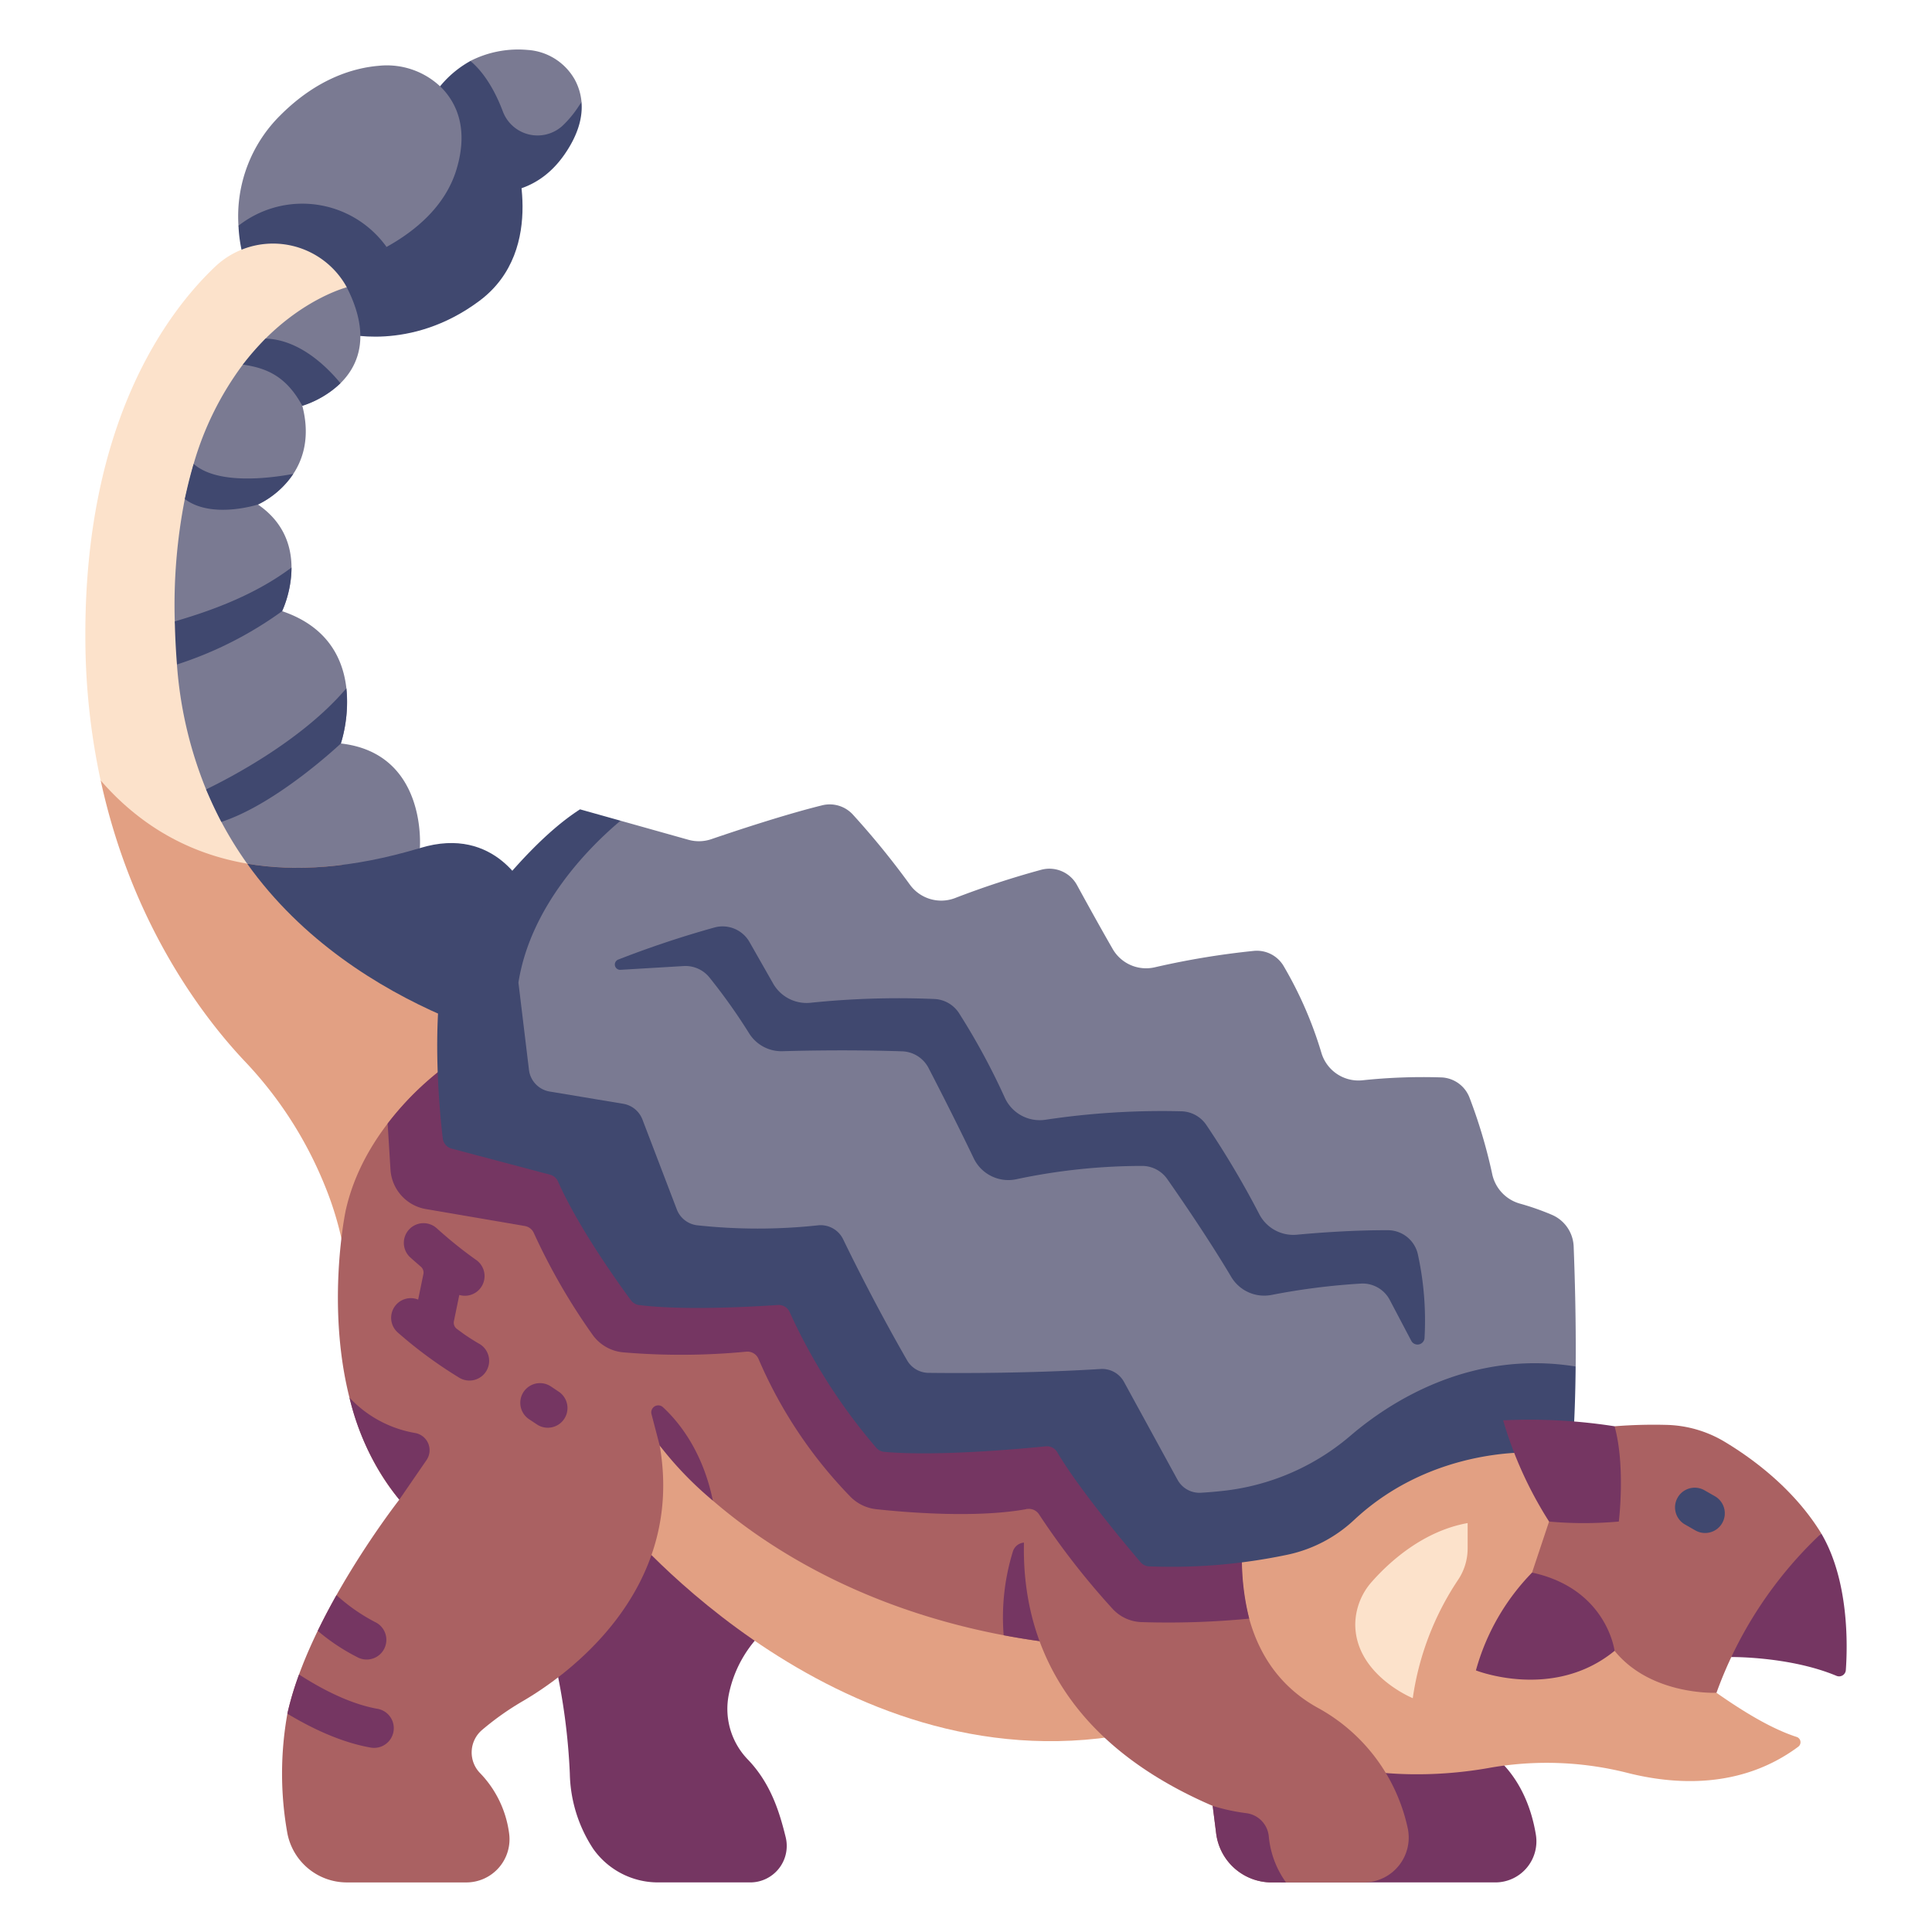 <svg id="flat" height="512" viewBox="0 0 340 340" width="512" xmlns="http://www.w3.org/2000/svg"><path d="m76.905 30.5s13.63 6.656 22.386-5.93l3.042-6.674a10.075 10.075 0 0 0 -1.177-3.875 10.286 10.286 0 0 0 -8.356-5.237 18.517 18.517 0 0 0 -10.027 1.945l-5.869 9.2z" fill="#7a7a92"/><path d="m88.493 19.616c-2.066-5.5-4.629-8.006-5.716-8.879a18.334 18.334 0 0 0 -7.895 8.627v11.674s15.687 8.756 24.442-3.83c2.542-3.654 3.239-6.763 3.006-9.31a18.987 18.987 0 0 1 -3.286 4.188 6.522 6.522 0 0 1 -10.551-2.47z" fill="#40486f"/><path d="m90.386 26.5s6.2 17.329-6.019 26.449-24.077 5.651-24.077 5.651l-7.114-12.04 7.114-7.844s17.51-10.944 30.096-12.216z" fill="#40486f"/><path d="m44.988 45.19c-1.658-2.719-3.021-5.469-3.021-5.469a24.981 24.981 0 0 1 7.379-19.445c6.514-6.514 12.97-8.339 17.34-8.7a13.714 13.714 0 0 1 11.137 3.979c2.577 2.713 4.629 7.182 2.531 14.2-1.934 6.477-7.2 10.86-12.323 13.7l-11.754 4.545z" fill="#7a7a92"/><path d="m43.144 46.36 13.133 1.64a47.331 47.331 0 0 0 11.752-4.54 18.228 18.228 0 0 0 -26.059-3.739 25.349 25.349 0 0 0 1.174 6.639z" fill="#40486f"/><path d="m61.026 50.56s-.137-.274-.414-.723a14.805 14.805 0 0 0 -22.781-2.879c-8.331 7.918-23 27.283-22.81 65.381a120.464 120.464 0 0 0 2.687 25.008c15.362 36.821 42.1 43.792 76.552 30.512 0 0-48.482-7.3-53.956-52.392s20.722-64.907 20.722-64.907z" fill="#fce2cb"/><path d="m61.026 50.56s-7.015 1.771-14.293 9.024l-4 4.582a54.332 54.332 0 0 0 -8.657 17.475l-1.552 6.182a96.911 96.911 0 0 0 -1.767 21.534 25.062 25.062 0 0 1 .382 7.581 71.92 71.92 0 0 0 5.13 21.985l2.688 5.716a66.025 66.025 0 0 0 4.49 7.28c10.7 7.785 30.438-2.661 30.438-2.661s1.39-16.681-13.9-18.419c0 0 6.084-17.724-10.338-23.284 0 0 5.777-11.9-4.258-18.767 0 0 11.106-4.734 7.814-17.376-.003 0 16.163-4.518 7.823-20.852z" fill="#7a7a92"/><path d="m17.717 137.345c5.508 25.374 18.141 41.757 25.271 49.329a69.536 69.536 0 0 1 14.062 21.7 57.523 57.523 0 0 1 3.976 15.008l33.234-55.523s-18.607-2.806-34.068-15.66c-20.092 2.517-33.522-4.56-42.475-14.854z" fill="#e2a083"/><path d="m43.5 151.994c19.371 27.205 54.213 33.06 54.213 33.06l-5.062-28.154s-5.213-11.816-18.767-7.646c-11.952 3.574-21.972 4.182-30.384 2.74z" fill="#40486f"/><path d="m53.2 71.412a17.411 17.411 0 0 0 6.713-3.976c-2.4-2.916-7.209-7.673-13.18-7.851a44.5 44.5 0 0 0 -4 4.583c4.516.621 7.783 2.311 10.467 7.244z" fill="#40486f"/><path d="m45.387 88.788a15.709 15.709 0 0 0 6.219-5.388c-4.431.821-13.379 1.894-17.526-1.76-.583 1.942-1.1 4-1.553 6.182 4.782 3.591 12.86.966 12.86.966z" fill="#40486f"/><path d="m49.645 107.555a19.4 19.4 0 0 0 1.655-7.679c-7.133 5.36-15.614 8.021-20.539 9.481q.077 3.642.38 7.581a66.028 66.028 0 0 0 18.507-9.383z" fill="#40486f"/><path d="m38.956 144.639c9.818-3.185 21.027-13.8 21.027-13.8a24.894 24.894 0 0 0 .97-9.707c-7.738 9.12-20.387 15.715-24.68 17.789q1.227 2.979 2.683 5.718z" fill="#40486f"/><path d="m261.4 307.946s7.018 3.626 8.884 14.906a7.227 7.227 0 0 1 -7.114 8.421h-37.737v-24.855z" fill="#753662"/><path d="m97.714 292.747a111 111 0 0 1 2.566 19.364 24.944 24.944 0 0 0 4.122 13.262 13.956 13.956 0 0 0 11.446 5.9h16.171a6.422 6.422 0 0 0 6.252-7.94c-1.046-4.246-2.565-9.467-6.731-13.757a12.818 12.818 0 0 1 -3.266-11.454 21.179 21.179 0 0 1 7.128-11.951l-25.79-21.652z" fill="#753662"/><path d="m109.413 268.034s39.137 47.728 91.105 36.742l-3.744-17.55-86.053-41.826z" fill="#e2a083"/><path d="m79.739 186.7s-15.322 9.914-18.927 26.439c0 0-6.61 31.547 9.463 50.775 0 0-15.773 20.13-19.679 37.556a59.587 59.587 0 0 0 -.038 21.08 10.666 10.666 0 0 0 10.5 8.726h21a7.6 7.6 0 0 0 7.539-8.623 18.757 18.757 0 0 0 -5.084-10.587 5.2 5.2 0 0 1 .251-7.561l.17-.146a49.418 49.418 0 0 1 7.187-5.057c7.214-4.225 28.482-19.055 23.975-44.915l9.359 9.7c10.739 9.266 31.139 22.274 63.349 25.432l11.717-39.7z" fill="#aa6162"/><path d="m187.577 289.386-5.071-16.353a2.226 2.226 0 0 0 -4.266.041 39.246 39.246 0 0 0 -1.61 14.7q5.223.992 10.947 1.612z" fill="#753662"/><path d="m200.518 249.822-120.778-63.122a51.788 51.788 0 0 0 -11.522 11.03l.5 8.095a7.522 7.522 0 0 0 6.238 6.954l17.407 2.98a2.113 2.113 0 0 1 1.575 1.213 109.535 109.535 0 0 0 10.389 17.99 7.449 7.449 0 0 0 5.453 3.038 120.712 120.712 0 0 0 21.5-.123 2.126 2.126 0 0 1 2.209 1.276 79.709 79.709 0 0 0 16.211 24.286 7.525 7.525 0 0 0 4.5 2.155c5.559.6 18.942 1.717 27.867-.305a136.613 136.613 0 0 0 9.9 13.492z" fill="#753662"/><path d="m269.617 254.384h-43.624l-17.459 20.607c.81 10.726 5.6 21.3 12.88 31.77l15.742 4.293s10.332 2.6 24.642.116a57.943 57.943 0 0 1 24.377.77c8.425 2.172 20.178 2.963 30.285-4.543a.983.983 0 0 0 -.289-1.728c-6.223-2.016-13.545-7.141-21.1-12.933z" fill="#e2a083"/><path d="m304.631 291.611s10.317-.134 18.559 3.308a1.188 1.188 0 0 0 1.646-1.013c.308-4.265.582-15.73-4.32-24.043a43.98 43.98 0 0 0 -15.885 21.748z" fill="#753662"/><path d="m269.617 276.75 2.994-8.983 11.528-16.767a86.926 86.926 0 0 1 9.04-.246 20.88 20.88 0 0 1 10.336 2.977c4.9 2.942 12.2 8.284 17 16.131a71.874 71.874 0 0 0 -18.442 28.038s-11.5.551-17.934-7.383z" fill="#aa6162"/><path d="m269.617 276.75a39.731 39.731 0 0 0 -9.88 17.215s13.623 5.39 24.4-3.443c.002 0-1.346-10.928-14.52-13.772z" fill="#753662"/><path d="m188.868 250.735-8.215 14.838c-2.039 15.929 1.531 38.779 32.758 52.232l.614 4.859a9.844 9.844 0 0 0 9.766 8.609h16.226a7.9 7.9 0 0 0 7.668-9.777 31.77 31.77 0 0 0 -15.792-20.958c-18.482-10.214-12.4-35.263-12.4-35.263z" fill="#aa6162"/><path d="m219.491 265.275-33.8-17.51a61.473 61.473 0 0 0 -5.031 17.808h.014a2.127 2.127 0 0 1 2.169.913 133.7 133.7 0 0 0 13 16.693 7.206 7.206 0 0 0 5.078 2.285 147.849 147.849 0 0 0 18.919-.613 43.767 43.767 0 0 1 -.349-19.576z" fill="#753662"/><path d="m225.433 268.782c-17.76 4.461-34.758-8.737-38.793-16.253 0 0-19.593 1.347-30.274.16 0 0-10-12.29-15.934-26.769 0 0-17.187 1.105-26.681-.319 0 0-9.851-11.938-13.886-21.67l-19.185-4.3s-2.133-15.395.478-29.637c0 0 9.642-17.757 21.51-25.353l6.537-.209 11.946 3.355a6.786 6.786 0 0 0 4.041-.111c3.907-1.338 12.791-4.3 19.485-5.952a5.527 5.527 0 0 1 5.417 1.632 143.161 143.161 0 0 1 10 12.284 6.81 6.81 0 0 0 7.927 2.423 155.1 155.1 0 0 1 15.279-5.013 5.534 5.534 0 0 1 6.227 2.7c1.667 3.052 4.132 7.521 6.287 11.257a6.783 6.783 0 0 0 7.363 3.232 141.673 141.673 0 0 1 17.538-2.905 5.472 5.472 0 0 1 5.2 2.705 69.166 69.166 0 0 1 6.611 15.178 6.807 6.807 0 0 0 7.213 4.9 100.846 100.846 0 0 1 13.937-.51 5.541 5.541 0 0 1 4.946 3.591 91.9 91.9 0 0 1 3.959 13.308 6.885 6.885 0 0 0 4.863 5.3 45.281 45.281 0 0 1 5.706 2 6.321 6.321 0 0 1 3.788 5.542c.178 4.5.433 12.667.355 21.145-.002-.006-47.399 27.168-51.86 28.289z" fill="#7a7a92"/><path d="m226.3 273.661a24.612 24.612 0 0 0 12.026-6.2c14.135-13.19 32.041-11.813 32.041-11.813l6.409-1.266c.322-4.338.468-9.165.512-13.9-18.559-2.994-32.742 6.31-39.511 12.077a41.369 41.369 0 0 1 -21.731 9.713c-1.812.223-3.427.352-4.691.427a4.4 4.4 0 0 1 -4.128-2.282l-9.417-17.217a4.391 4.391 0 0 0 -4.123-2.281c-12.438.783-25.073.742-30.3.68a4.4 4.4 0 0 1 -3.762-2.216c-5.231-9.114-9.272-17.209-11.251-21.3a4.394 4.394 0 0 0 -4.435-2.443 98.589 98.589 0 0 1 -21.247-.01 4.389 4.389 0 0 1 -3.588-2.8l-6.045-15.812a4.4 4.4 0 0 0 -3.389-2.771l-12.932-2.153a4.4 4.4 0 0 1 -3.648-3.815l-1.855-15.365c2.171-13.713 12.736-24.091 17.971-28.484l-7.127-2c-11.869 7.593-23.974 26.82-23.974 26.82-2.175 11.86-.728 26.518-.183 31.089a2.117 2.117 0 0 0 1.566 1.8l17.321 4.591a2.13 2.13 0 0 1 1.4 1.209c3.625 8.194 10.8 18.149 12.823 20.882a2.1 2.1 0 0 0 1.421.844c7.876 1 20.188.284 24.439-.01a2.128 2.128 0 0 1 2.094 1.291 100.021 100.021 0 0 0 15.223 23.835 2.088 2.088 0 0 0 1.388.719c9.1.833 23.889-.513 28.427-.97a2.1 2.1 0 0 1 2.028 1.027c3.894 6.6 12.355 16.655 14.656 19.351a2.12 2.12 0 0 0 1.487.745 99.165 99.165 0 0 0 24.105-1.992z" fill="#40486f"/><g fill="#753662"><path d="m264.528 249.953a69.074 69.074 0 0 0 8.083 17.814 68.529 68.529 0 0 0 12.276 0s1.2-9.73-.748-16.766a97.228 97.228 0 0 0 -19.611-1.048z"/><path d="m125.453 264.086c-1.777-8.65-5.93-13.8-8.779-16.438a1.228 1.228 0 0 0 -2.021 1.215l1.44 5.521a61.74 61.74 0 0 0 9.36 9.702z"/><path d="m84.347 236.493c-.874-.506-1.752-1.066-2.6-1.642l-1.335-.976a1.363 1.363 0 0 1 -.531-1.374l.948-4.611a3.464 3.464 0 0 0 2.9-6.206 76.157 76.157 0 0 1 -6.869-5.529 3.464 3.464 0 1 0 -4.652 5.134c.071.065.8.718 1.843 1.615a1.363 1.363 0 0 1 .459 1.317l-.922 4.486a3.456 3.456 0 0 0 -3.59 5.789 77.251 77.251 0 0 0 10.881 7.993 3.465 3.465 0 0 0 3.473-6z"/><path d="m96.4 251.255a3.449 3.449 0 0 1 -1.919-.582l-1.424-.949a3.465 3.465 0 0 1 3.844-5.765l1.424.95a3.464 3.464 0 0 1 -1.925 6.346z"/><path d="m61.5 245.961a44.808 44.808 0 0 0 8.771 17.95l4.786-6.956a3.074 3.074 0 0 0 -2-4.77 20.6 20.6 0 0 1 -11.557-6.224z"/><path d="m63.055 291.722a3.464 3.464 0 0 0 2.945-6.273 31.8 31.8 0 0 1 -6.782-4.734c-1.132 2.009-2.249 4.12-3.3 6.288a35.721 35.721 0 0 0 7.137 4.719z"/><path d="m65.236 307.545a3.505 3.505 0 0 0 .6.052 3.464 3.464 0 0 0 .592-6.877c-5.252-.916-10.639-3.982-13.8-6.038a54.755 54.755 0 0 0 -2.031 6.785s-.008.038-.023.113c3.746 2.267 9.149 5.004 14.662 5.965z"/><path d="m223.284 323.142a4.545 4.545 0 0 0 -3.957-4.054 34.782 34.782 0 0 1 -5.916-1.283l.614 4.859a9.844 9.844 0 0 0 9.766 8.609h2.526a16.385 16.385 0 0 1 -3.033-8.131z"/></g><path d="m300.068 269.781a3.445 3.445 0 0 1 -1.715-.456l-1.8-1.029a3.464 3.464 0 1 1 3.437-6.015l1.8 1.028a3.464 3.464 0 0 1 -1.722 6.472z" fill="#40486f"/><path d="m248.358 235.953-3.775-7.17a5.4 5.4 0 0 0 -4.963-2.9 118.989 118.989 0 0 0 -15.888 2.012 6.757 6.757 0 0 1 -7.055-3.179c-3.918-6.6-8.809-13.722-11.255-17.215a5.413 5.413 0 0 0 -4.3-2.317 106.6 106.6 0 0 0 -22.332 2.356 6.765 6.765 0 0 1 -7.44-3.715c-2.966-6.19-6.142-12.4-7.94-15.875a5.444 5.444 0 0 0 -4.652-2.934c-8.553-.285-16.46-.152-21.021-.021a6.7 6.7 0 0 1 -5.923-3.177 101.158 101.158 0 0 0 -6.949-9.781 5.419 5.419 0 0 0 -4.568-2.027l-11.117.663a.934.934 0 0 1 -.391-1.8 178.11 178.11 0 0 1 16.96-5.655 5.446 5.446 0 0 1 6.15 2.562l4.157 7.3a6.768 6.768 0 0 0 6.58 3.391 149.792 149.792 0 0 1 21.8-.664 5.44 5.44 0 0 1 4.338 2.494 119.711 119.711 0 0 1 8.058 14.885 6.754 6.754 0 0 0 7.166 3.87 137.638 137.638 0 0 1 23.919-1.487 5.466 5.466 0 0 1 4.373 2.4 159.337 159.337 0 0 1 9.318 15.7 6.748 6.748 0 0 0 6.621 3.619c3.957-.369 9.981-.81 16.045-.792a5.422 5.422 0 0 1 5.27 4.35 54.5 54.5 0 0 1 1.147 14.658 1.24 1.24 0 0 1 -2.333.449z" fill="#40486f"/><path d="m241.507 278.266c2.9-3.268 8.84-8.807 16.773-10.232v4.458a9.914 9.914 0 0 1 -1.709 5.576 50.281 50.281 0 0 0 -7.947 20.782s-10.084-4.1-10.121-12.982a11.477 11.477 0 0 1 3.004-7.602z" fill="#fce2cb"/></svg>